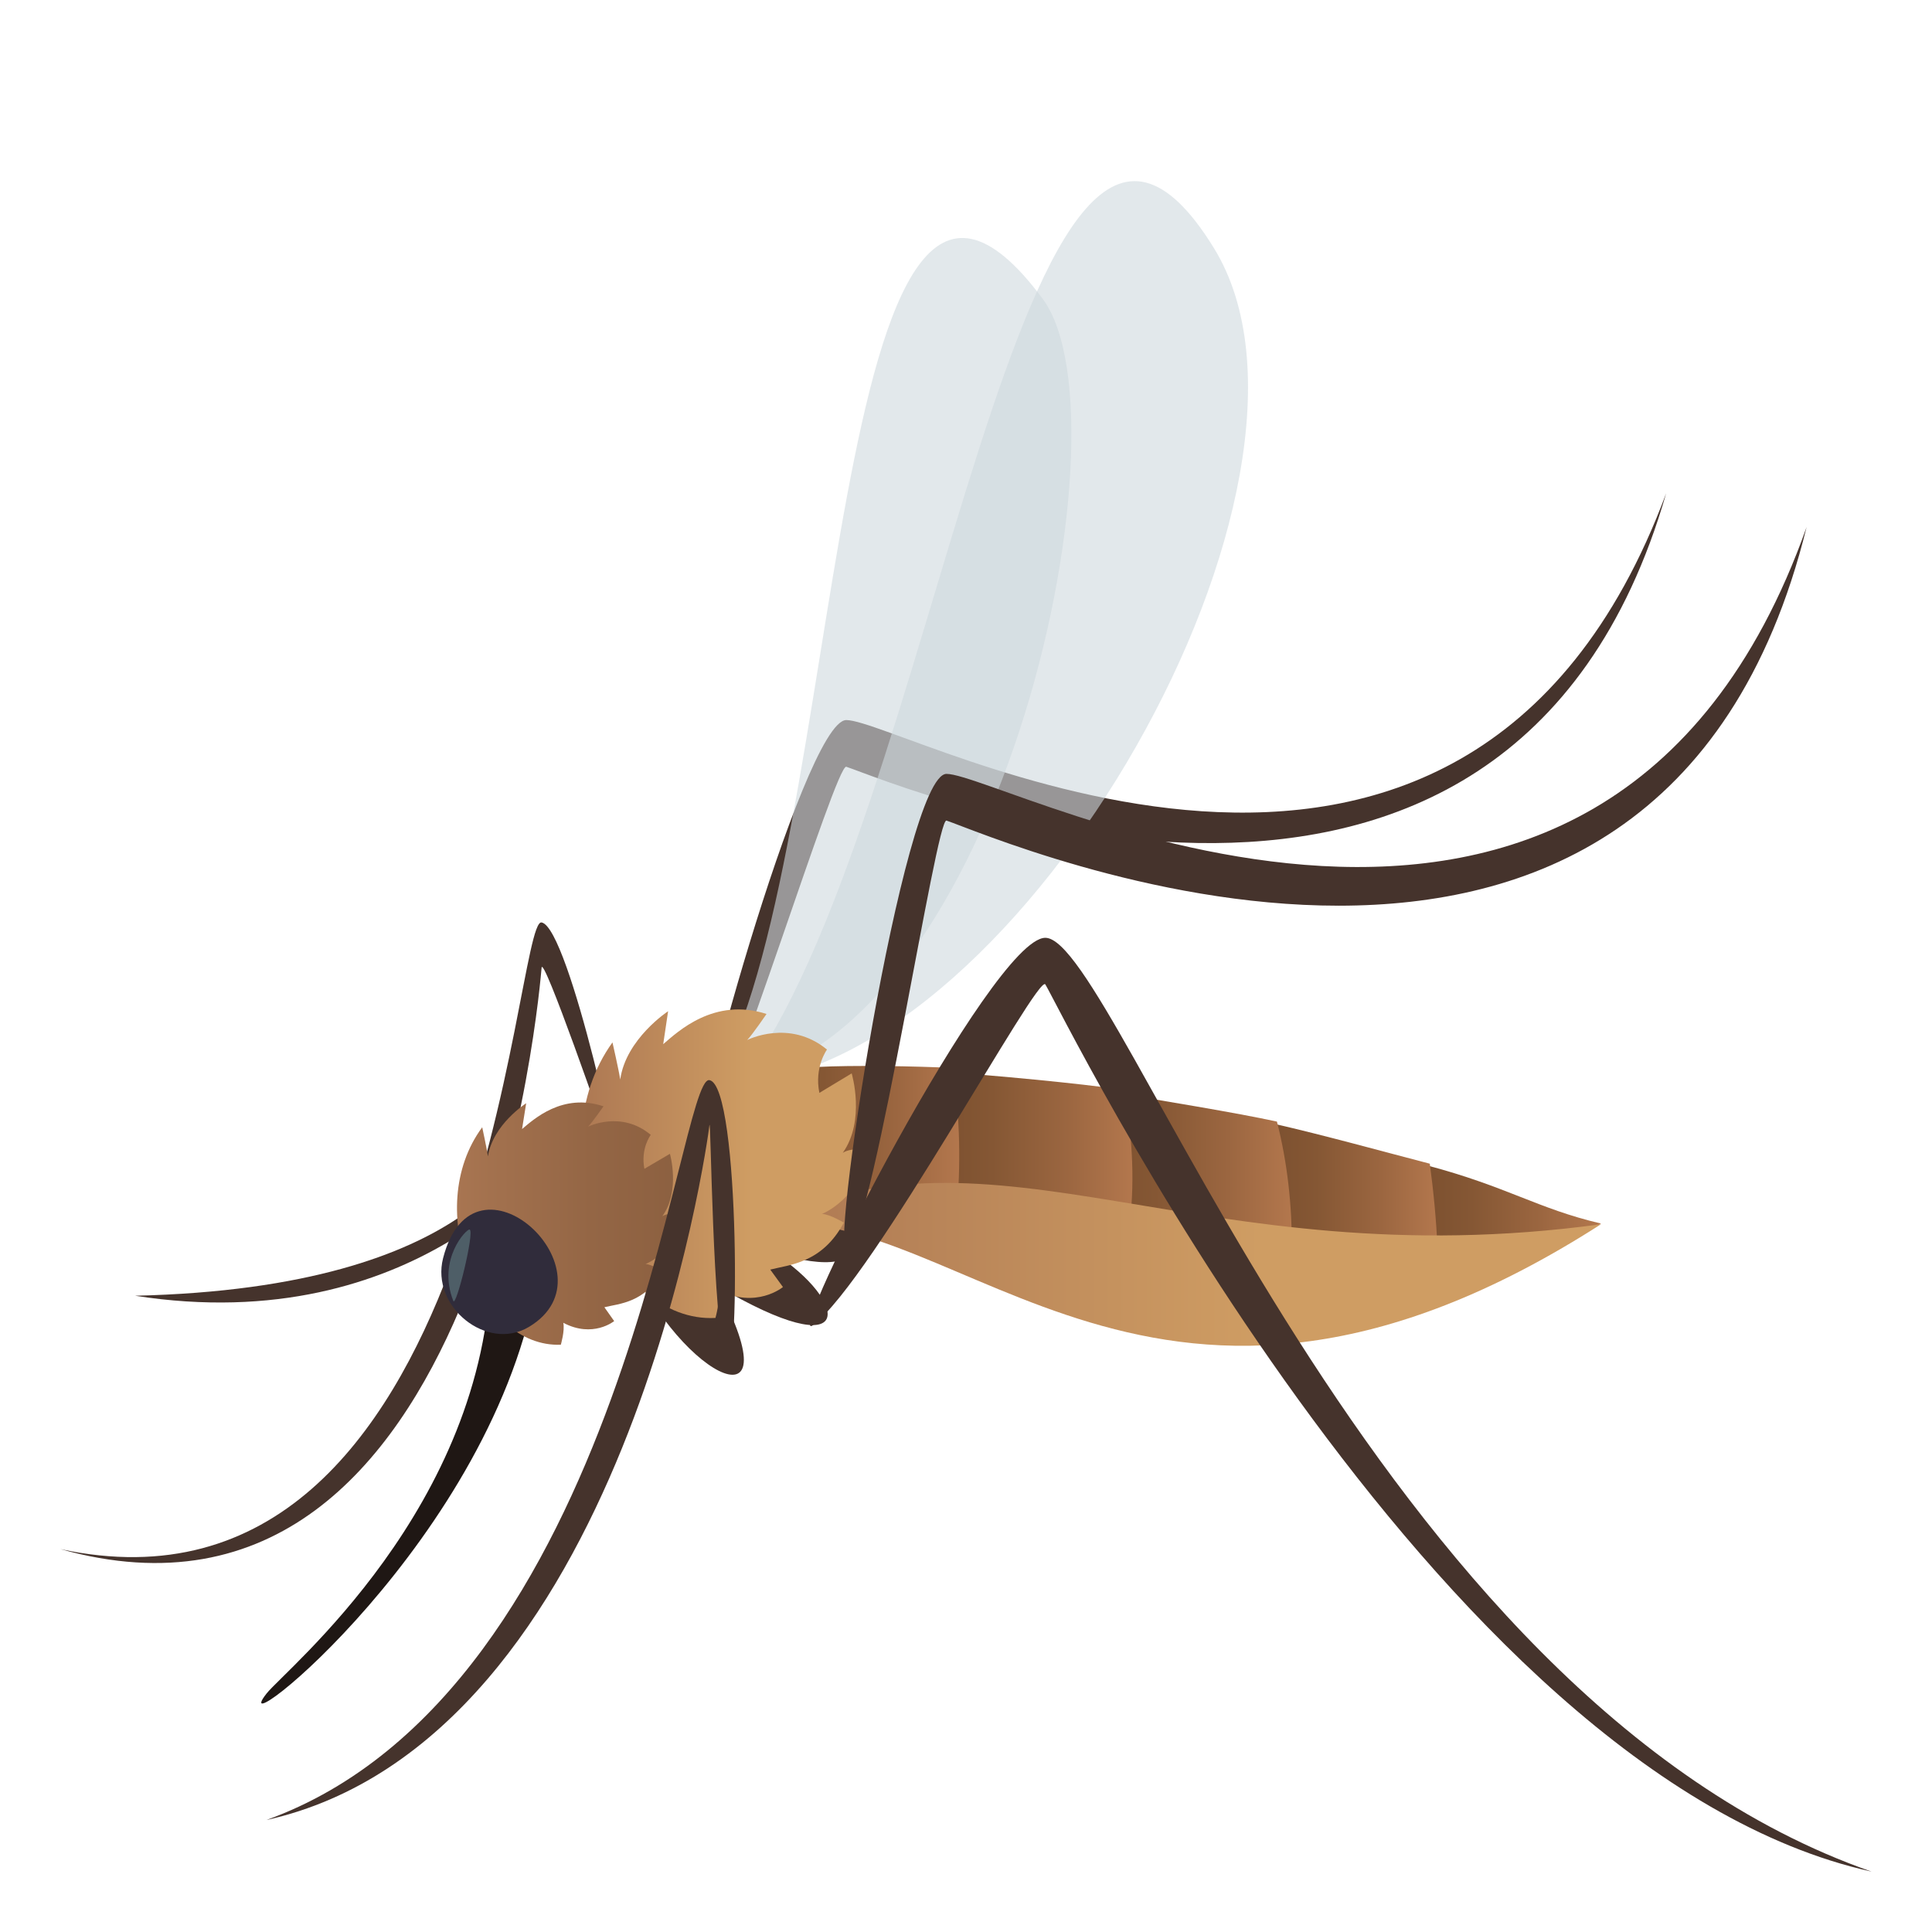 <svg enable-background="new 0 0 64 64" height="64" viewBox="0 0 64 64" width="64" xmlns="http://www.w3.org/2000/svg" xmlns:xlink="http://www.w3.org/1999/xlink"><linearGradient id="a"><stop offset="0" stop-color="#7d5130"/><stop offset=".257" stop-color="#855734"/><stop offset=".653" stop-color="#9b6640"/><stop offset="1" stop-color="#b3774d"/></linearGradient><linearGradient id="b" gradientUnits="userSpaceOnUse" x1="47.259" x2="53.034" xlink:href="#a" y1="39.928" y2="39.928"/><linearGradient id="c" gradientUnits="userSpaceOnUse" x1="42.21" x2="47.618" xlink:href="#a" y1="39.294" y2="39.294"/><linearGradient id="d" gradientUnits="userSpaceOnUse" x1="36.69" x2="42.797" xlink:href="#a" y1="38.768" y2="38.768"/><linearGradient id="e" gradientUnits="userSpaceOnUse" x1="31.254" x2="37.513" xlink:href="#a" y1="38.049" y2="38.049"/><linearGradient id="f" gradientUnits="userSpaceOnUse" x1="25.717" x2="31.775" xlink:href="#a" y1="37.664" y2="37.664"/><linearGradient id="g"><stop offset="0" stop-color="#ad7853"/><stop offset=".594" stop-color="#cf9d63"/></linearGradient><linearGradient id="h" gradientUnits="userSpaceOnUse" x1="25.322" x2="53.034" xlink:href="#g" y1="41.884" y2="41.884"/><linearGradient id="i" gradientUnits="userSpaceOnUse" x1="19.263" x2="28.763" xlink:href="#g" y1="38.549" y2="38.549"/><linearGradient id="j" gradientUnits="userSpaceOnUse" x1="15.139" x2="22.604" y1="40.533" y2="40.533"><stop offset="0" stop-color="#a87551"/><stop offset=".591" stop-color="#946645"/><stop offset="1" stop-color="#8c6040"/></linearGradient><path d="m16.264 41.919c-.176 8.021-6.809 13.389-7.432 14.179-1.556 1.974 7.57-5.116 8.986-13.826.077-.466-1.544-.827-1.554-.353z" fill="#1f1714"/><g fill="#45332c"><path d="m2 51.316c14.088 3.954 15.897-18.795 15.941-19.258.044-.462 2.023 5.203 2.421 6.414.399 1.214-1.492-7.741-2.421-7.915-.928-.174-1.82 23.794-15.941 20.759z"/><path d="m55.194 16.341c-5.278 18.289-25.553 9.591-27.159 9.059-.343-.115-3.837 11.327-4.787 12.522-.724.912 3.36-14.069 4.787-14.069 1.917 0 20.437 10.559 27.159-7.512z"/><path d="m20.728 41.353c1.455 3.998 5.764 6.41 3.017 1.235 4.68 2.763 4.408.539 1.851-1.109 3.902 1.214 3.101-1.185.079-2.465-3.022-1.277-4.947 2.339-4.947 2.339z"/></g><path d="m53.034 40.531c-2.107-.493-3.096-1.221-5.775-1.929.102.832.209 1.794.24 2.651 3.617-.045 4.904-.303 5.535-.722z" fill="url(#b)"/><path d="m47.364 38.549c-1.523-.396-3.539-.953-5.154-1.321.277 1.295.407 2.672.406 3.998 1.598.03 3.537.144 5.002.135-.037-.956-.133-1.911-.254-2.812z" fill="url(#c)"/><path d="m42.3 37.154c-1.346-.294-3.923-.714-5.293-.943-.131 1.603-.114 2.678-.316 4.27 1.592.068 4.448.806 6.106.845.001-1.397-.149-2.815-.497-4.172z" fill="url(#d)"/><path d="m37.414 40.586c.212-1.629.051-3.235-.184-4.48-1.465-.224-4.448-.491-5.897-.595.074 1.725.059 2.582-.079 4.305 1.2.08 4.727.703 6.16.77z" fill="url(#e)"/><path d="m31.581 35.378c-1.246-.061-3.326-.098-4.531-.032-2.088.112-1.297 3.886-.485 4.623.193.176 2.806-.217 5.146-.041.133-1.723.046-3.158-.13-4.55z" fill="url(#f)"/><path d="m25.322 40.555c6.506-.759 13.014 9.429 27.712 0-13.351 1.818-20.151-3.844-27.712 0z" fill="url(#h)"/><path d="m34.544 9.904c-7.228-9.755-6.446 18.588-10.909 25.985 9.387-.581 13.979-21.834 10.909-25.985z" fill="#cfd8dd" opacity=".6"/><path d="m40.216 8.223c-6.455-10.51-9.118 19.198-15.732 27.659 9.387-.581 20.454-19.97 15.732-27.659z" fill="#cfd8dd" opacity=".6"/><path d="m17.38 37.92s-1.479 4.742-12.905 5.003c9.323 1.455 13.731-4.643 13.731-4.643z" fill="#45332c"/><path d="m28.213 35.557-1.07.646c-.175-.857.252-1.435.252-1.435-1.25-1.028-2.643-.316-2.643-.316.171-.176.64-.863.64-.863-1.734-.557-2.934.582-3.422 1l.162-1.091s-1.397.915-1.586 2.261c-.045-.299-.257-1.228-.257-1.228-2.527 3.504-.003 9.313 3.411 9.127 0 0 .167-.588.094-.925 1.255.642 2.142-.098 2.142-.098l-.42-.578c.624-.162 1.716-.205 2.437-1.557 0 0-.482-.283-.723-.287 0 0 1.31-.513 1.533-2.159 0 0-.618-.031-.846.137.763-1.072.296-2.634.296-2.634z" fill="url(#i)"/><path d="m22.192 38.222-.846.496c-.131-.676.211-1.124.211-1.124-.975-.821-2.075-.273-2.075-.273.136-.139.51-.673.51-.673-1.359-.453-2.311.43-2.698.753l.136-.854s-1.106.705-1.266 1.76c-.032-.233-.19-.965-.19-.965-2.016 2.729-.081 7.317 2.604 7.203 0 0 .137-.461.082-.726.981.519 1.685-.056 1.685-.056l-.324-.459c.49-.121 1.35-.144 1.927-1.2 0 0-.378-.229-.565-.23 0 0 1.034-.391 1.222-1.683 0 0-.485-.029-.666.1.607-.837.253-2.069.253-2.069z" fill="url(#j)"/><path d="m14.678 41.678c-.414 1.608 1.454 3.112 2.848 2.275 2.952-1.776-1.824-6.268-2.848-2.275z" fill="#302c3b"/><path d="m15.016 43.093c.092.233.713-2.298.542-2.363-.097-.038-1.085.989-.542 2.363z" fill="#4e5e67"/><path d="m8.823 60.291c11.905-2.654 14.627-22.547 14.677-23.01.049-.462.099 6.586.545 7.8.447 1.214.497-9.129-.545-9.3-1.043-.176-2.772 20.218-14.677 24.51z" fill="#45332c"/><path d="m59.846 17.459c-4.919 19.951-26.886 10.257-28.492 9.724-.343-.115-2.32 13.038-3.269 14.232-.723.91 1.842-15.779 3.269-15.779 1.917 0 21.739 10.863 28.492-8.177z" fill="#45332c"/><path d="m62 62c-14.604-3.238-26.903-28.653-27.372-29.39-.244-.385-5.7 9.753-7.691 11.284-1.045.804 5.918-12.828 7.691-12.828 2.389 0 10.78 25.15 27.372 30.934z" fill="#45332c"/></svg>
